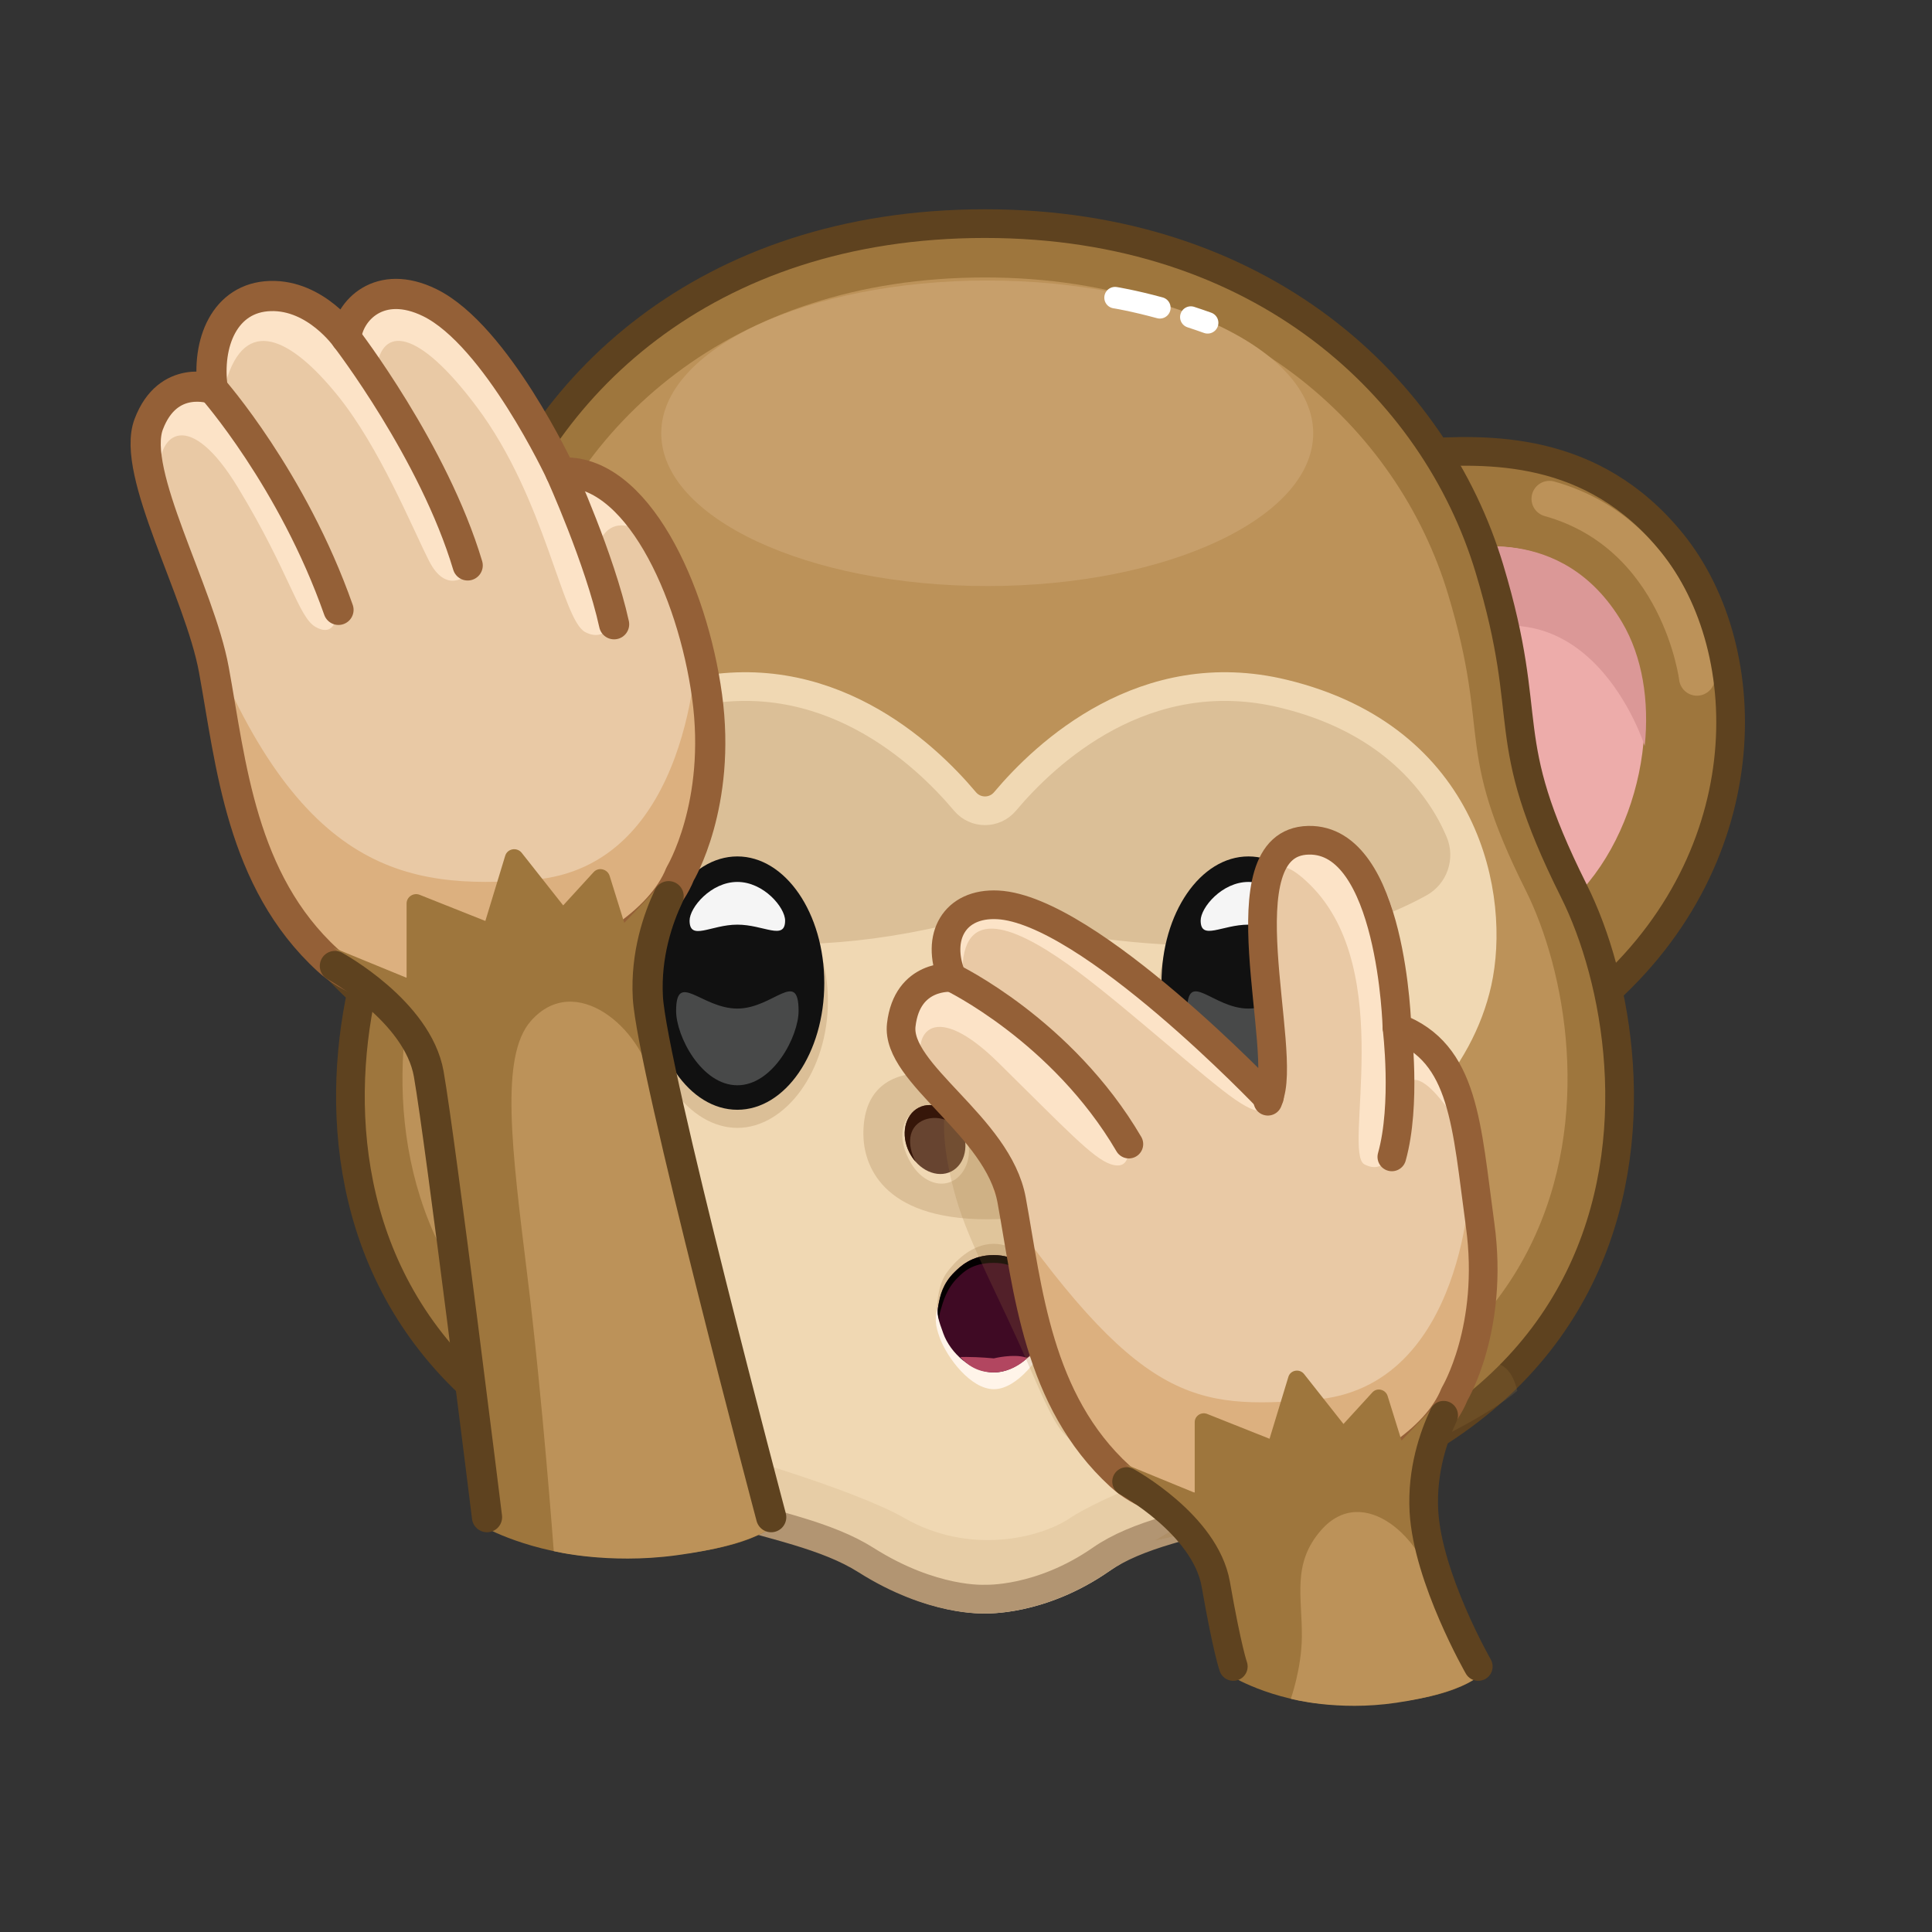 <?xml version="1.0" ?>
<svg xmlns:inkscape="http://www.inkscape.org/namespaces/inkscape" xmlns:sodipodi="http://sodipodi.sourceforge.net/DTD/sodipodi-0.dtd" xmlns="http://www.w3.org/2000/svg" width="512" height="512" viewBox="0 0 512 512" version="1.1" id="_password_peek_-_remove" sodipodi:docname="_password_peek - remove" inkscape:export-xdpi="96" inkscape:export-ydpi="96" style="fill: none; stroke: none">
   <rect x="0" y="0" width="512" height="512" fill="#333333" stroke="none"/>
   <defs/>
   <sodipodi:namedview inkscape:pagecheckerboard="true" borderlayer="true" bordercolor="#666666" pagecolor="#ffffff"/>
  <g inkscape:groupmode="layer" id="g_31" opacity="1" transform="translate(256, 256) scale(0.95, 0.95)" inkscape:label="NullLayer">
    <g inkscape:groupmode="layer" id="g_32" inkscape:label="ShapeLayer" style="">
      <g inkscape:groupmode="layer" id="g_33" inkscape:label="ShapeLayer" style="">
        <g id="g_34" style="fill-opacity:1.0;fill:rgb(158, 118, 61)">
          <path d="M 125.73,-143.021 C 145.495,-144.326 174.75,-145.446 196.922,-118.078 C 221.394,-87.87 221.865,-28.439 174.577,10.795 C 125.049,51.887 70.647,-139.383 125.73,-143.021 Z" style="fill-opacity:1.0;fill:rgb(158, 118, 61)"/>
        </g>
        <g id="g_35" style="fill-opacity:1.0;fill:rgb(237, 172, 170)">
          <path d="M 136.643,-115.866 C 136.643,-115.866 165.743,-124.371 182.613,-95.857 C 196.36,-72.622 187.914,-33.548 166.291,-15.922 C 140.575,5.04 118.915,-117.815 136.643,-115.866 Z" style="fill-opacity:1.0;fill:rgb(237, 172, 170)"/>
        </g>
        <g id="g_36" style="stroke:rgb(188, 146, 89);stroke-opacity:1.0;stroke-width:10.0;stroke-linecap:round;stroke-linejoin:round">
          <path d="M 203.905,-80.406 C 203.905,-80.406 199.071,-120.152 162.752,-130.334 " style="stroke:rgb(188, 146, 89);stroke-opacity:1.0;stroke-width:10.0;stroke-linecap:round;stroke-linejoin:round"/>
        </g>
        <g id="g_37" style="stroke:rgb(94, 66, 31);stroke-opacity:1.0;stroke-width:8.0;stroke-miterlimit:10.0;stroke-linecap:butt;stroke-linejoin:miter">
          <path d="M 125.73,-143.021 C 145.495,-144.326 174.75,-145.446 196.922,-118.078 C 221.394,-87.87 221.865,-28.439 174.577,10.795 C 125.049,51.887 70.647,-139.383 125.73,-143.021 Z" style="stroke:rgb(94, 66, 31);stroke-opacity:1.0;stroke-width:8.0;stroke-miterlimit:10.0;stroke-linecap:butt;stroke-linejoin:miter"/>
        </g>
        <g id="g_38" style="fill-opacity:1.0;fill:rgb(219, 152, 151)">
          <path d="M 130.917,-89.291 C 173.553,-111.448 189.319,-61.424 189.319,-61.424 C 189.329,-61.424 189.33,-61.434 189.34,-61.434 C 190.623,-73.862 188.733,-86.219 183.034,-95.859 C 166.17,-124.373 137.07,-115.865 137.07,-115.865 C 131.523,-116.471 129.836,-104.882 130.917,-89.291 Z" style="fill-opacity:1.0;fill:rgb(219, 152, 151)"/>
        </g>
      </g>
      <g inkscape:groupmode="layer" id="g_39" inkscape:label="ShapeLayer" style="">
        <g id="g_40" style="fill-opacity:1.0;fill:rgb(158, 118, 61);stroke:rgb(94, 66, 31);stroke-opacity:1.0;stroke-width:8.0;stroke-miterlimit:10.0;stroke-linecap:butt;stroke-linejoin:miter">
          <path d="M -115.798,-143.021 C -135.563,-144.326 -164.818,-145.446 -186.99,-118.078 C -211.462,-87.87 -211.933,-28.439 -164.645,10.795 C -115.117,51.887 -60.715,-139.383 -115.798,-143.021 Z" style="fill-opacity:1.0;fill:rgb(158, 118, 61);stroke:rgb(94, 66, 31);stroke-opacity:1.0;stroke-width:8.0;stroke-miterlimit:10.0;stroke-linecap:butt;stroke-linejoin:miter"/>
        </g>
        <g id="g_41" style="stroke:rgb(188, 146, 89);stroke-opacity:1.0;stroke-width:10.0;stroke-linecap:round;stroke-linejoin:round">
          <path d="M -194.126,-81.406 C -194.126,-81.406 -189.291,-121.152 -152.972,-131.334 " style="stroke:rgb(188, 146, 89);stroke-opacity:1.0;stroke-width:10.0;stroke-linecap:round;stroke-linejoin:round"/>
        </g>
        <g id="g_42" style="stroke:rgb(94, 66, 31);stroke-opacity:1.0;stroke-width:8.0;stroke-miterlimit:10.0;stroke-linecap:butt;stroke-linejoin:miter">
          <path d="M -115.798,-143.021 C -135.563,-144.326 -164.818,-145.446 -186.99,-118.078 C -211.462,-87.87 -211.933,-28.439 -164.645,10.795 C -115.117,51.887 -60.715,-139.383 -115.798,-143.021 Z" style="stroke:rgb(94, 66, 31);stroke-opacity:1.0;stroke-width:8.0;stroke-miterlimit:10.0;stroke-linecap:butt;stroke-linejoin:miter"/>
        </g>
        <g id="g_43" style="fill-opacity:1.0;fill:rgb(237, 172, 170)">
          <path d="M -126.711,-115.866 C -126.711,-115.866 -155.812,-124.371 -172.682,-95.857 C -186.429,-72.622 -177.983,-33.548 -156.36,-15.922 C -130.644,5.04 -108.983,-117.815 -126.711,-115.866 Z" style="fill-opacity:1.0;fill:rgb(237, 172, 170)"/>
        </g>
        <g id="g_44" style="fill-opacity:1.0;fill:rgb(219, 152, 151)">
          <path d="M -120.56,-89.291 C -163.196,-111.448 -178.963,-61.424 -178.963,-61.424 C -178.973,-61.424 -178.973,-61.434 -178.983,-61.434 C -180.266,-73.862 -178.377,-86.219 -172.678,-95.859 C -155.814,-124.373 -126.714,-115.865 -126.714,-115.865 C -121.167,-116.471 -119.479,-104.882 -120.56,-89.291 Z" style="fill-opacity:1.0;fill:rgb(219, 152, 151)"/>
        </g>
      </g>
      <g id="g_45" style="fill-opacity:1.0;fill:rgb(158, 118, 61)">
        <path d="M 169.587,-20.913 C 147.588,-64.908 159.229,-66.928 146.026,-110.813 C 130.821,-161.352 82.551,-207.093 5.303,-207.093 C -72.777,-207.093 -120.215,-161.352 -135.42,-110.813 C -148.623,-66.928 -136.982,-64.908 -158.981,-20.913 C -183.135,27.392 -193.335,159.087 5.303,159.087 C 203.941,159.087 193.741,27.392 169.587,-20.913 Z" style="fill-opacity:1.0;fill:rgb(158, 118, 61)"/>
      </g>
      <g id="g_46" style="fill-opacity:1.0;fill:rgb(188, 146, 89)">
        <path d="M 156.11,-21.166 C 135.916,-61.551 146.602,-63.407 134.482,-103.692 C 120.525,-150.085 76.214,-192.073 5.303,-192.073 C -66.372,-192.073 -109.918,-150.085 -123.876,-103.692 C -135.996,-63.407 -125.31,-61.551 -145.504,-21.166 C -167.677,23.176 -177.04,144.067 5.303,144.067 C 187.646,144.067 178.283,23.176 156.11,-21.166 Z" style="fill-opacity:1.0;fill:rgb(188, 146, 89)"/>
      </g>
      <g id="g_47" style="fill-opacity:1.0;fill:rgb(199, 159, 107)">
        <path d="M 96.859,-148.606 C 96.859,-125.07 56.144,-105.99 5.921,-105.99 C -44.302,-105.99 -85.016,-125.07 -85.016,-148.606 C -85.016,-172.142 -44.302,-191.222 5.921,-191.222 C 56.144,-191.222 96.859,-172.142 96.859,-148.606 Z" style="fill-opacity:1.0;fill:rgb(199, 159, 107)"/>
      </g>
      <g id="g_48" style="">
        <g id="g_49" style="stroke:rgb(255, 255, 255);stroke-opacity:1.0;stroke-width:6.0;stroke-linecap:round;stroke-linejoin:round">
          <path d="M 62.717,-181.024 C 64.228,-180.53 65.795,-179.996 67.407,-179.42 " style="stroke:rgb(255, 255, 255);stroke-opacity:1.0;stroke-width:6.0;stroke-linecap:round;stroke-linejoin:round"/>
        </g>
        <g id="g_50" style="stroke:rgb(255, 255, 255);stroke-opacity:1.0;stroke-width:6.0;stroke-linecap:round;stroke-linejoin:round">
          <path d="M 41.579,-186.44 C 41.579,-186.44 46.445,-185.681 54.078,-183.608 " style="stroke:rgb(255, 255, 255);stroke-opacity:1.0;stroke-width:6.0;stroke-linecap:round;stroke-linejoin:round"/>
        </g>
      </g>
      <g id="g_51" style="stroke:rgb(94, 66, 31);stroke-opacity:1.0;stroke-width:8.0;stroke-miterlimit:10.0;stroke-linecap:butt;stroke-linejoin:miter">
        <path d="M 169.587,-20.913 C 147.588,-64.908 159.229,-66.928 146.026,-110.813 C 130.821,-161.352 82.551,-207.093 5.303,-207.093 C -72.777,-207.093 -120.215,-161.352 -135.42,-110.813 C -148.623,-66.928 -136.982,-64.908 -158.981,-20.913 C -183.135,27.392 -193.335,159.087 5.303,159.087 C 203.941,159.087 193.741,27.392 169.587,-20.913 Z" style="stroke:rgb(94, 66, 31);stroke-opacity:1.0;stroke-width:8.0;stroke-miterlimit:10.0;stroke-linecap:butt;stroke-linejoin:miter"/>
      </g>
      <g id="g_52" style="fill-opacity:1.0;fill:rgb(240, 216, 179)">
        <path d="M 88.579,-75.949 C 49.778,-85.355 22.136,-59.29 10.891,-45.909 C 7.969,-42.432 2.637,-42.432 -0.285,-45.909 C -11.53,-59.29 -39.173,-85.355 -77.973,-75.949 C -129.418,-63.477 -137.213,-18.787 -132.017,4.597 C -127.163,26.438 -109.163,47.373 -80.556,57.662 C -77.104,58.904 -75.09,62.488 -75.875,66.071 C -79.345,81.916 -86.275,123.42 -70.075,146.877 C -67.263,150.949 -62.845,153.642 -57.943,154.316 C -50.561,155.331 -37.786,158.093 -27.048,165.544 C -10.073,177.323 5.303,176.601 5.303,176.601 C 5.303,176.601 20.679,177.323 37.654,165.544 C 48.391,158.093 61.166,155.331 68.548,154.316 C 73.45,153.642 77.868,150.949 80.68,146.877 C 96.88,123.42 89.951,81.916 86.481,66.071 C 85.696,62.488 87.71,58.904 91.162,57.662 C 119.769,47.373 137.77,26.438 142.623,4.597 C 147.82,-18.787 140.024,-63.477 88.579,-75.949 Z" style="fill-opacity:1.0;fill:rgb(240, 216, 179)"/>
      </g>
      <g id="g_53" style="fill-opacity:1.0;fill:rgb(219, 191, 151)">
        <path d="M 134.093,-35.971 C 136.639,-29.918 134.205,-22.882 128.458,-19.704 C 88.758,2.25 37.067,-7.056 14.574,-11.647 C 7.9,-13.009 1.01,-12.951 -5.621,-11.396 C -61.748,1.767 -99.513,-12.49 -116.496,-21.256 C -122.74,-24.479 -125.336,-32.126 -122.192,-38.41 C -116.706,-49.375 -105.011,-65.379 -76.315,-72.759 C -37.651,-82.703 -11.532,-59.293 -0.282,-45.913 C 2.638,-42.433 7.967,-42.433 10.887,-45.913 C 22.137,-59.293 48.991,-81.645 87.791,-72.245 C 114.577,-65.746 127.398,-51.892 134.093,-35.971 Z" style="fill-opacity:1.0;fill:rgb(219, 191, 151)"/>
      </g>
      <g id="g_54" style="stroke:rgb(240, 216, 179);stroke-opacity:1.0;stroke-width:8.0;stroke-miterlimit:10.0;stroke-linecap:butt;stroke-linejoin:miter">
        <path d="M 88.579,-75.949 C 49.778,-85.355 22.136,-59.29 10.891,-45.909 C 7.969,-42.432 2.637,-42.432 -0.285,-45.909 C -11.53,-59.29 -39.173,-85.355 -77.973,-75.949 C -129.418,-63.477 -137.213,-18.787 -132.017,4.597 C -127.163,26.438 -109.163,47.373 -80.556,57.662 C -77.104,58.904 -75.09,62.488 -75.875,66.071 C -79.345,81.916 -86.275,123.42 -70.075,146.877 C -67.263,150.949 -62.845,153.642 -57.943,154.316 C -50.561,155.331 -37.786,158.093 -27.048,165.544 C -10.073,177.323 5.303,176.601 5.303,176.601 C 5.303,176.601 20.679,177.323 37.654,165.544 C 48.391,158.093 61.166,154.331 68.548,153.316 C 73.45,152.642 77.868,150.949 80.68,146.877 C 96.88,123.42 89.951,81.916 86.481,66.071 C 85.696,62.488 87.71,58.904 91.162,57.662 C 119.769,47.373 137.77,26.438 142.623,4.597 C 147.82,-18.787 140.024,-63.477 88.579,-75.949 Z" style="stroke:rgb(240, 216, 179);stroke-opacity:1.0;stroke-width:8.0;stroke-miterlimit:10.0;stroke-linecap:butt;stroke-linejoin:miter"/>
      </g>
      <g id="g_55" opacity="0.11" style="fill-opacity:1.0;fill:rgb(158, 118, 61)">
        <path d="M 91.856,131.627 C 90.185,138.227 86.609,145.514 83.799,149.584 C 80.989,153.654 73.449,153.647 68.549,154.317 C 61.169,155.327 48.389,158.097 37.649,165.547 C 20.679,177.327 5.299,176.597 5.299,176.597 C 5.299,176.597 -10.071,177.327 -27.051,165.547 C -37.781,158.097 -50.561,155.327 -57.941,154.317 C -62.841,153.647 -69.05,153.696 -72.457,150.111 C -76.298,146.07 -79.631,136.77 -81.201,131.67 C -68.891,135.08 -31.521,145.767 -17.101,154.037 C 0.829,164.327 20.549,159.697 28.949,154.037 C 36.839,148.717 67.006,135.637 91.856,131.627 Z" style="fill-opacity:1.0;fill:rgb(158, 118, 61)"/>
      </g>
      <g id="g_56" style="stroke:rgb(178, 149, 114);stroke-opacity:1.0;stroke-width:8.0;stroke-linecap:round;stroke-linejoin:round">
        <path d="M -70.986,150.908 C -53.775,156.034 -38.839,158.784 -27.847,165.744 C -9.237,177.526 5.303,176.601 5.303,176.601 C 5.303,176.601 20.678,177.323 37.654,165.544 C 47.836,158.479 62.656,155.688 81.313,150.908 " style="stroke:rgb(178, 149, 114);stroke-opacity:1.0;stroke-width:8.0;stroke-linecap:round;stroke-linejoin:round"/>
      </g>
      <g inkscape:groupmode="layer" id="g_57" opacity="1" inkscape:label="NullLayer">
        <g inkscape:groupmode="layer" id="g_58" inkscape:label="ShapeLayer" style="">
          <g id="g_59" style="">
            <g id="g_60" style="fill-opacity:1.0;fill:rgb(219, 191, 151)">
              <path d="M 22.949,90.878 C 22.409,89.249 21.493,87.325 18.446,83.779 C 17.22,82.353 13.97,77.503 7.715,77.503 C 1.46,77.503 -3.292,82.702 -5.317,85.475 C -7.71,88.752 -7.898,93.339 -8.088,94.686 C -8.332,96.417 -8.594,96.547 -7.219,100.342 C -5.27,105.721 1.521,111.172 7.8,111.172 C 14.079,111.172 21.272,105.227 23.221,99.848 C 24.596,96.053 23.591,92.816 22.949,90.878 Z" style="fill-opacity:1.0;fill:rgb(219, 191, 151)"/>
            </g>
          </g>
          <g id="g_61" style="fill-opacity:1.0;fill:rgb(255, 244, 233)">
            <path d="M 23.362,92.486 C 22.624,90.604 21.546,91.155 17.962,87.849 C 16.512,86.512 14.211,82.844 7.718,82.844 C 1.225,82.844 -1.262,86.11 -2.692,87.507 C -6.227,90.961 -7.021,92.466 -7.643,94.319 C -8.831,97.857 -8.682,100.084 -7.255,103.879 C -5.232,109.258 1.275,118.052 7.792,118.052 C 14.309,118.052 21.069,108.958 23.092,103.579 C 24.519,99.784 24.789,96.126 23.362,92.486 Z" style="fill-opacity:1.0;fill:rgb(255, 244, 233)"/>
          </g>
          <g id="g_62" style="fill-opacity:1.0;fill:rgb(63, 10, 36)">
            <path d="M 23.362,92.486 C 22.823,90.032 21.444,88.543 17.981,85.382 C 16.58,84.103 13.973,80.642 7.718,80.642 C 1.463,80.642 -1.782,84.022 -3.164,85.358 C -6.58,88.662 -7.132,92.367 -7.643,94.319 C -8.335,96.965 -7.69,98.749 -6.315,102.544 C -4.366,107.923 1.521,113.374 7.8,113.374 C 14.079,113.374 20.369,107.429 22.318,102.05 C 23.693,98.255 24.093,95.812 23.362,92.486 Z" style="fill-opacity:1.0;fill:rgb(63, 10, 36)"/>
          </g>
          <g id="g_63" style="fill-opacity:1.0;fill:rgb(178, 70, 96)">
            <path d="M 17.833,108.59 C 15.124,111.641 11.193,113.377 7.798,113.377 C 4.308,113.377 1.146,112.237 -1.599,109.066 C -1.729,109.066 -0.613,109.061 0.157,109.061 C 3.678,109.061 7.764,109.456 7.764,109.456 C 7.764,109.456 13.27,108.086 16.695,109.214 C 17.431,109.457 18.205,108.59 17.833,108.59 Z" style="fill-opacity:1.0;fill:rgb(178, 70, 96)"/>
          </g>
          <g id="g_64" style="fill-opacity:1.0;fill:rgb(4, 0, 1)">
            <path d="M 23.396,98.676 C 23.604,97.272 23.123,96.477 22.79,94.926 C 22.271,92.509 20.737,90.363 17.364,87.313 C 16.002,86.082 13.789,82.815 7.718,82.815 C 1.643,82.815 -0.823,85.518 -2.169,86.808 C -5.494,89.995 -6.423,93.815 -7.041,95.879 C -7.307,96.767 -7.6,97.76 -7.395,99.164 C -8.048,96.725 -7.982,96.32 -7.644,94.323 C -7.286,92.207 -6.581,88.663 -3.163,85.358 C -1.781,84.021 1.464,80.641 7.718,80.641 C 13.972,80.641 16.58,84.104 17.981,85.383 C 21.446,88.544 22.821,90.039 23.361,92.486 C 23.872,94.803 24.049,96.237 23.396,98.676 Z" style="fill-opacity:1.0;fill:rgb(4, 0, 1)"/>
          </g>
        </g>
        <g inkscape:groupmode="layer" id="g_65" inkscape:label="ShapeLayer" style="">
          <g id="g_66" style="fill-opacity:1.0;fill:rgb(219, 191, 151)">
            <path d="M 23.934,29.849 C 20.306,29.755 14.897,31.463 11.849,32.814 C 8.696,34.212 3.032,34.212 -0.121,32.814 C -3.169,31.463 -8.578,29.755 -12.206,29.849 C -23.493,30.141 -28.73,36.575 -28.625,47.042 C -28.546,54.944 -23.965,70.656 5.864,70.656 C 35.396,70.656 39.908,55.202 40.353,47.042 C 40.922,36.59 35.221,30.141 23.934,29.849 Z" style="fill-opacity:1.0;fill:rgb(219, 191, 151)"/>
          </g>
          <g id="g_67" style="">
            <g id="g_68" style="fill-opacity:1.0;fill:rgb(240, 216, 180)">
              <path d="M -0.269,46.986 C 2.24,51.9 0.223,57.953 -3.725,59.968 C -7.673,61.983 -12.515,59.79 -15.327,55.043 C -19.552,47.909 -17.766,42.214 -13.818,40.199 C -9.87,38.184 -4.199,39.287 -0.269,46.986 Z" style="fill-opacity:1.0;fill:rgb(240, 216, 180)"/>
            </g>
            <g id="g_69" style="fill-opacity:1.0;fill:rgb(103, 68, 48)">
              <path d="M -1.484,44.758 C 1.025,49.672 -0.141,55.29 -4.089,57.305 C -8.037,59.32 -13.27,56.97 -15.779,52.056 C -18.288,47.142 -17.122,41.524 -13.174,39.509 C -9.226,37.494 -3.993,39.844 -1.484,44.758 Z" style="fill-opacity:1.0;fill:rgb(103, 68, 48)"/>
            </g>
            <g id="g_70" style="fill-opacity:1.0;fill:rgb(54, 22, 9)">
              <path d="M -1.485,44.758 C -1.016,45.677 -0.67,46.628 -0.457,47.57 C -2.976,42.72 -8.538,41.297 -12.282,43.208 C -16.026,45.119 -16.556,49.674 -14.08,54.567 C -14.723,53.833 -15.302,52.992 -15.78,52.056 C -18.291,47.138 -17.125,41.523 -13.177,39.507 C -9.229,37.491 -3.996,39.84 -1.485,44.758 Z" style="fill-opacity:1.0;fill:rgb(54, 22, 9)"/>
            </g>
          </g>
          <g id="g_71" style="">
            <g id="g_72" style="fill-opacity:1.0;fill:rgb(240, 216, 180)">
              <path d="M 12.111,46.986 C 9.602,51.9 11.619,57.953 15.567,59.968 C 19.515,61.983 24.357,59.79 27.169,55.043 C 31.394,47.909 29.609,42.214 25.661,40.199 C 21.713,38.184 16.041,39.287 12.111,46.986 Z" style="fill-opacity:1.0;fill:rgb(240, 216, 180)"/>
            </g>
            <g id="g_73" style="fill-opacity:1.0;fill:rgb(103, 68, 48)">
              <path d="M 13.326,44.758 C 10.817,49.672 11.983,55.29 15.931,57.305 C 19.879,59.32 25.112,56.97 27.621,52.056 C 30.13,47.142 28.964,41.524 25.016,39.509 C 21.068,37.494 15.835,39.844 13.326,44.758 Z" style="fill-opacity:1.0;fill:rgb(103, 68, 48)"/>
            </g>
            <g id="g_74" style="fill-opacity:1.0;fill:rgb(54, 22, 9)">
              <path d="M 13.327,44.758 C 12.858,45.677 12.513,46.628 12.3,47.57 C 14.819,42.72 20.381,41.297 24.125,43.208 C 27.869,45.119 28.398,49.674 25.922,54.567 C 26.565,53.833 27.145,52.992 27.623,52.056 C 30.134,47.138 28.967,41.523 25.019,39.507 C 21.071,37.491 15.838,39.84 13.327,44.758 Z" style="fill-opacity:1.0;fill:rgb(54, 22, 9)"/>
            </g>
          </g>
        </g>
        <g inkscape:groupmode="layer" id="g_75" transform="translate(15, 0.0) scale(-1.0, 1.0)" inkscape:label="ShapeLayer" style="">
          <g id="g_76" style="fill-opacity:1.0;fill:rgb(219, 191, 151)">
            <path d="M -38.523,9.822 C -38.523,29.338 -50.39,45.158 -63.783,45.158 C -77.176,45.158 -89.044,29.338 -89.044,9.822 C -89.044,-9.694 -77.176,-25.514 -63.783,-25.514 C -50.39,-25.514 -38.523,-9.694 -38.523,9.822 Z" style="fill-opacity:1.0;fill:rgb(219, 191, 151)"/>
          </g>
          <g id="g_77" style="">
            <g id="g_78" style="fill-opacity:1.0;fill:rgb(17, 17, 17)">
              <path d="M -39.533,4.77 C -39.533,24.286 -50.39,40.106 -63.783,40.106 C -77.176,40.106 -88.033,24.286 -88.033,4.77 C -88.033,-14.746 -77.176,-30.566 -63.783,-30.566 C -50.39,-30.566 -39.533,-14.746 -39.533,4.77 Z" style="fill-opacity:1.0;fill:rgb(17, 17, 17)"/>
            </g>
            <g id="g_79" style="fill-opacity:1.0;fill:rgb(245, 245, 245)">
              <path d="M -50.461,-12.676 C -50.461,-6.975 -56.425,-11.535 -63.783,-11.535 C -71.141,-11.535 -77.106,-6.848 -77.106,-12.676 C -77.106,-16.306 -71.141,-23.45 -63.783,-23.45 C -56.425,-23.45 -50.461,-16.305 -50.461,-12.676 Z" style="fill-opacity:1.0;fill:rgb(245, 245, 245)"/>
            </g>
            <g id="g_80" style="fill-opacity:1.0;fill:rgb(72, 73, 73)">
              <path d="M -46.701,12.524 C -46.701,19.603 -53.797,33.272 -63.783,33.272 C -73.769,33.272 -80.865,19.603 -80.865,12.524 C -80.865,1.167 -73.769,11.875 -63.783,11.875 C -53.797,11.875 -46.701,0.653 -46.701,12.524 Z" style="fill-opacity:1.0;fill:rgb(72, 73, 73)"/>
            </g>
          </g>
        </g>
        <g inkscape:groupmode="layer" id="g_81" inkscape:label="ShapeLayer" style="">
          <g id="g_82" style="fill-opacity:1.0;fill:rgb(219, 191, 151)">
            <path d="M -38.523,9.822 C -38.523,29.338 -50.39,45.158 -63.783,45.158 C -77.176,45.158 -89.044,29.338 -89.044,9.822 C -89.044,-9.694 -77.176,-25.514 -63.783,-25.514 C -50.39,-25.514 -38.523,-9.694 -38.523,9.822 Z" style="fill-opacity:1.0;fill:rgb(219, 191, 151)"/>
          </g>
          <g id="g_83" style="">
            <g id="g_84" style="fill-opacity:1.0;fill:rgb(17, 17, 17)">
              <path d="M -39.533,4.77 C -39.533,24.286 -50.39,40.106 -63.783,40.106 C -77.176,40.106 -88.033,24.286 -88.033,4.77 C -88.033,-14.746 -77.176,-30.566 -63.783,-30.566 C -50.39,-30.566 -39.533,-14.746 -39.533,4.77 Z" style="fill-opacity:1.0;fill:rgb(17, 17, 17)"/>
            </g>
            <g id="g_85" style="fill-opacity:1.0;fill:rgb(245, 245, 245)">
              <path d="M -50.461,-12.676 C -50.461,-6.975 -56.425,-11.535 -63.783,-11.535 C -71.141,-11.535 -77.106,-6.848 -77.106,-12.676 C -77.106,-16.306 -71.141,-23.45 -63.783,-23.45 C -56.425,-23.45 -50.461,-16.305 -50.461,-12.676 Z" style="fill-opacity:1.0;fill:rgb(245, 245, 245)"/>
            </g>
            <g id="g_86" style="fill-opacity:1.0;fill:rgb(72, 73, 73)">
              <path d="M -46.701,12.524 C -46.701,19.603 -53.797,33.272 -63.783,33.272 C -73.769,33.272 -80.865,19.603 -80.865,12.524 C -80.865,1.167 -73.769,11.875 -63.783,11.875 C -53.797,11.875 -46.701,0.653 -46.701,12.524 Z" style="fill-opacity:1.0;fill:rgb(72, 73, 73)"/>
            </g>
          </g>
        </g>
      </g>
    </g>
  </g>

   <g inkscape:groupmode="layer" id="g_3" opacity="0.2" transform="translate(254.635, 247.961)" inkscape:label="ShapeLayer" style="">
      <g id="g_4" style="fill-opacity:1.0;fill:rgb(158, 118, 61)">
         <path d="M -1.225,69.692 C 2.139,81.443 10.466,96.422 17.656,113.086 C 30.365,142.54 25.821,128.455 49.904,144.181 C 57.241,148.848 66.054,134.996 68.931,145.79 C 71.016,153.612 81.807,141.699 51.49,160.266 C 84.436,153.527 132.952,132.912 147.472,120.625 C 142.369,99.295 118.193,131.591 117.368,125.178 C 115.912,113.866 118.624,103.995 120.966,98.001 C 122.199,95.997 123.167,93.962 123.817,91.889 C 123.817,91.889 140.554,141.777 134.546,113.38 C 128.684,85.671 115.471,-20.236 95.537,-17.397 C 95.537,-17.397 76.864,-27.461 79.733,56.172 C 80.24,70.958 68.468,55.296 68.297,62.602 C 68.297,62.602 33.357,18.035 21.29,19.282 C 9.223,20.529 12.688,21.156 15.285,33.125 C 15.285,33.125 -14.026,24.973 -1.225,69.692 Z" style="fill-opacity:1.0;fill:rgb(158, 118, 61)"/>
      </g>
   </g>
   <g inkscape:groupmode="layer" id="g_5" transform="translate(228.499, 339.427) scale(0.95, 0.95)" inkscape:label="ShapeLayer" style="">
      <g id="g_6" style="fill-opacity:1.0;fill:rgb(233, 201, 165)">
         <path d="M 165.237,31.599 C 165.237,31.599 176.32,13.234 172.377,-15.516 C 168.528,-43.577 168.021,-63.551 149.171,-70.646 C 149.171,-70.646 157.005,-122.198 124.471,-122.896 C 100.0,-123.421 120.789,-62.368 113.289,-50.822 C 113.289,-50.822 61.986,-102.89 37.833,-104.875 C 25.743,-105.869 20.386,-95.925 25.044,-84.597 C 25.044,-84.597 12.526,-85.743 10.887,-71.36 C 9.335,-57.743 37.888,-43.224 41.676,-22.528 C 46.236,2.384 48.833,33.38 71.867,54.464 C 94.901,75.548 155.017,57.235 165.237,31.599 Z" style="fill-opacity:1.0;fill:rgb(233, 201, 165)"/>
      </g>
      <g id="g_7" style="fill-opacity:1.0;fill:rgb(252, 227, 199)">
         <path d="M 16.973,-54.518 C 17.358,-56.297 17.367,-58.074 16.879,-59.652 C 13.803,-69.591 20.293,-78.268 37.966,-60.871 C 56.784,-42.347 64.3,-34.201 69.305,-32.534 C 75.893,-30.34 73.995,-38.863 73.995,-38.863 C 68.9,-49.742 51.119,-62.097 41.387,-71.59 C 31.657,-81.08 27.954,-87.105 27.954,-87.105 C 28.524,-105.819 44.737,-97.793 60.423,-86.062 C 74.59,-75.467 95.743,-56.269 103.976,-50.609 C 113.092,-44.342 112.079,-49.07 113.869,-50.602 C 115.661,-52.135 116.047,-53.876 116.047,-53.876 C 113.412,-49.787 112.759,-49.264 112.759,-49.264 C 123.158,-66.579 101.018,-134.211 125.003,-110.404 C 149.269,-86.319 133.863,-35.701 140.114,-32.473 C 145.608,-29.636 147.793,-35.753 147.793,-35.753 C 147.793,-35.753 150.285,-51.214 150.285,-51.214 C 153.925,-67.094 168.98,-38.908 169.48,-38.408 C 162.73,-50.248 159.074,-66.897 149.466,-70.509 C 149.466,-70.509 157.516,-122.384 124.993,-123.075 C 100.523,-123.595 121.053,-63.684 113.522,-50.602 C 113.522,-50.602 62.403,-103.305 38.14,-104.979 C 26.043,-105.814 20.704,-96.006 25.361,-84.673 C 25.361,-84.673 12.844,-85.824 11.199,-71.438 C 10.683,-66.923 13.139,-61.056 16.973,-54.518 Z" style="fill-opacity:1.0;fill:rgb(252, 227, 199)"/>
      </g>
      <g id="g_8" style="fill-opacity:1.0;fill:rgb(220, 176, 127)">
         <path d="M 35.225,-26.939 C 38.559,-21.926 40.788,-27.389 41.677,-22.529 C 46.234,2.388 48.831,33.377 71.869,54.465 C 94.897,75.543 155.017,57.234 165.232,31.599 C 165.232,31.599 176.317,13.23 172.376,-15.517 C 171.759,-20.023 170.86,-24.641 169.688,-29.218 C 169.688,-29.218 168.658,29.911 125.987,33.186 C 92.486,35.757 77.285,34.627 35.225,-26.939 Z" style="fill-opacity:1.0;fill:rgb(220, 176, 127)"/>
      </g>
      <g id="g_9" style="stroke:rgb(148, 96, 55);stroke-opacity:1.0;stroke-width:8.0;stroke-linecap:round;stroke-linejoin:round">
         <path d="M 165.237,31.599 C 165.237,31.599 176.32,13.234 172.377,-15.516 C 168.528,-43.577 168.021,-63.551 149.171,-70.646 C 149.171,-70.646 147.829,-123.421 124.471,-122.896 C 100.001,-122.346 119.21,-63.684 113.289,-50.822 C 113.289,-50.822 63.153,-103.552 37.833,-104.875 C 25.719,-105.508 20.386,-95.925 25.044,-84.597 C 25.044,-84.597 12.526,-85.743 10.887,-71.36 C 9.335,-57.743 37.888,-43.224 41.676,-22.528 C 46.236,2.384 48.833,33.38 71.867,54.464 C 94.901,75.548 155.017,57.235 165.237,31.599 Z" style="stroke:rgb(148, 96, 55);stroke-opacity:1.0;stroke-width:8.0;stroke-linecap:round;stroke-linejoin:round"/>
      </g>
      <g id="g_10" style="stroke:rgb(148, 96, 55);stroke-opacity:1.0;stroke-width:8.0;stroke-linecap:round;stroke-linejoin:round">
         <path d="M 113.289,-50.822 C 113.289,-50.822 114.103,-52.359 113.153,-50.098 " style="stroke:rgb(148, 96, 55);stroke-opacity:1.0;stroke-width:8.0;stroke-linecap:round;stroke-linejoin:round"/>
      </g>
      <g id="g_11" style="stroke:rgb(148, 96, 55);stroke-opacity:1.0;stroke-width:8.0;stroke-linecap:round;stroke-linejoin:round">
         <path d="M 149.171,-70.646 C 149.171,-70.646 151.842,-49.21 147.742,-34.569 " style="stroke:rgb(148, 96, 55);stroke-opacity:1.0;stroke-width:8.0;stroke-linecap:round;stroke-linejoin:round"/>
      </g>
      <g id="g_12" style="stroke:rgb(148, 96, 55);stroke-opacity:1.0;stroke-width:8.0;stroke-linecap:round;stroke-linejoin:round">
         <path d="M 25.044,-84.597 C 25.044,-84.597 55.82,-69.828 74.379,-38.14 " style="stroke:rgb(148, 96, 55);stroke-opacity:1.0;stroke-width:8.0;stroke-linecap:round;stroke-linejoin:round"/>
      </g>
      <g id="g_13" style="">
         <g id="g_14" style="fill-opacity:1.0;fill:rgb(158, 118, 61)">
            <path d="M 172.759,109.589 C 172.759,109.589 157.751,83.001 156.688,64.313 C 155.625,45.625 159.813,34.75 159.813,34.75 C 159.813,34.75 150.438,44.563 150.438,44.563 C 150.438,44.563 146.563,32.125 146.563,32.125 C 146.0,30.312 143.626,29.687 142.313,31.125 C 142.313,31.125 134.25,39.938 134.25,39.938 C 134.25,39.938 123.25,26 123.25,26 C 122.0,24.437 119.438,24.875 118.875,26.813 C 118.875,26.813 113.625,44.063 113.625,44.063 C 113.625,44.063 96.188,37.125 96.188,37.125 C 94.563,36.5 92.75,37.688 92.75,39.438 C 92.75,39.438 92.75,59.125 92.75,59.125 C 92.75,59.125 73.25,51.125 73.25,51.125 C 73.25,51.125 95.125,66.437 98.625,84.625 C 102.125,102.813 103.513,110.589 103.513,110.589 C 103.513,110.589 116.443,118.312 134.308,118.276 C 165.443,118.213 172.759,109.589 172.759,109.589 Z" style="fill-opacity:1.0;fill:rgb(158, 118, 61)"/>
         </g>
         <g id="g_15" style="fill-opacity:1.0;fill:rgb(188, 146, 89)">
            <path d="M 119.563,116.589 C 119.563,116.589 132.436,120.146 148.94,117.714 C 168.449,114.839 172.759,109.589 172.759,109.589 C 172.759,109.589 170.132,105.395 159.875,83.125 C 159.875,83.125 159.454,86.599 159.454,86.599 C 156.704,71.974 139.806,56.197 128.056,69.51 C 119.806,78.885 122.759,88.158 122.641,99.378 C 122.548,108.172 119.563,116.589 119.563,116.589 Z" style="fill-opacity:1.0;fill:rgb(188, 146, 89)"/>
         </g>
         <g id="g_16" style="stroke:rgb(94, 66, 31);stroke-opacity:1.0;stroke-width:8.0;stroke-linecap:round;stroke-linejoin:round">
            <path d="M 171.852,107.589 C 171.852,107.589 157.751,83.001 156.688,64.313 C 156.063,52.938 159.438,43.313 162.188,37.5 " style="stroke:rgb(94, 66, 31);stroke-opacity:1.0;stroke-width:8.0;stroke-linecap:round;stroke-linejoin:round"/>
         </g>
         <g id="g_17" style="stroke:rgb(94, 66, 31);stroke-opacity:1.0;stroke-width:8.0;stroke-linecap:round;stroke-linejoin:round">
            <path d="M 73.75,56 C 73.75,56 95.687,67.937 98.625,84.625 C 101.813,102.875 103.513,107.589 103.513,107.589 " style="stroke:rgb(94, 66, 31);stroke-opacity:1.0;stroke-width:8.0;stroke-linecap:round;stroke-linejoin:round"/>
         </g>
      </g>
   </g>
  
  <!-- test -->
   <g inkscape:groupmode="layer" id="g_18" transform="translate(15, 200) scale(1 1)" inkscape:label="ShapeLayer">
      <g id="g_19" style="fill-opacity:1.0;fill:rgb(233, 201, 165)">
         <path d="M 165.237,31.599 C 165.237,31.599 176.32,13.234 172.377,-15.516 C 168.528,-43.577 153.631,-76.141 133.538,-74.755 C 133.538,-74.755 116.563,-111.131 98.895,-119.792 C 85.606,-126.306 77.416,-117.713 76.723,-110.438 C 76.723,-110.438 68.755,-121.924 56.63,-121.551 C 44.505,-121.178 39.655,-109.052 41.387,-96.927 C 41.387,-96.927 29.535,-101.113 24.412,-87.574 C 19.562,-74.756 37.888,-43.224 41.676,-22.528 C 46.236,2.384 48.833,33.38 71.867,54.464 C 94.901,75.548 155.017,57.235 165.237,31.599 Z" style="fill-opacity:1.0;fill:rgb(233, 201, 165)"/>
      </g>
      <g id="g_20" style="fill-opacity:1.0;fill:rgb(252, 227, 199)">
         <path d="M 26.173,-69.753 C 26.983,-71.383 27.423,-73.103 27.343,-74.753 C 26.803,-85.143 35.226,-91.959 48.083,-70.753 C 61.773,-48.173 64.057,-36.433 68.653,-33.843 C 74.702,-30.434 74.463,-39.163 74.463,-39.163 C 71.533,-50.813 61.124,-68.703 54.034,-80.303 C 46.934,-91.893 44.824,-98.643 44.824,-98.643 C 49.974,-116.643 62.14,-110.438 74.463,-95.213 C 85.593,-81.462 94.193,-60.243 98.713,-51.333 C 103.233,-42.413 108.944,-47.383 109.264,-48.413 C 109.594,-49.443 108.614,-52.253 108.614,-52.253 C 104.354,-67.393 84.773,-102.243 84.773,-102.243 C 86.143,-113.563 95.593,-113.229 111.373,-92.133 C 129.683,-67.654 133.863,-35.701 140.114,-32.473 C 145.608,-29.636 147.793,-35.753 147.793,-35.753 C 147.793,-35.753 142.653,-52.793 142.653,-52.793 C 146.293,-68.673 159.244,-56.013 159.744,-55.513 C 152.994,-67.353 144.104,-75.463 133.864,-74.753 C 133.864,-74.753 116.884,-111.133 99.224,-119.793 C 85.934,-126.303 77.743,-117.713 77.043,-110.433 C 77.043,-110.433 69.084,-121.923 56.954,-121.553 C 44.834,-121.173 39.983,-109.053 41.713,-96.923 C 41.713,-96.923 29.863,-101.113 24.733,-87.573 C 23.123,-83.323 24.063,-77.033 26.173,-69.753 Z" style="fill-opacity:1.0;fill:rgb(252, 227, 199)"/>
      </g>
      <g id="g_21" style="fill-opacity:1.0;fill:rgb(220, 176, 127)">
         <path d="M 37.09,-38.535 C 39.091,-32.856 40.788,-27.389 41.677,-22.529 C 46.234,2.388 48.831,33.377 71.869,54.465 C 94.897,75.543 155.017,57.234 165.232,31.599 C 165.232,31.599 176.317,13.23 172.376,-15.517 C 171.759,-20.023 170.86,-24.641 169.688,-29.218 C 169.688,-29.218 168.658,29.911 125.987,33.186 C 92.486,35.757 62.735,31.478 37.09,-38.535 Z" style="fill-opacity:1.0;fill:rgb(220, 176, 127)"/>
      </g>
      <g id="g_22" style="stroke:rgb(148, 96, 55);stroke-opacity:1.0;stroke-width:8.0;stroke-linecap:round;stroke-linejoin:round">
         <path d="M 165.237,31.599 C 165.237,31.599 176.32,13.234 172.377,-15.516 C 168.528,-43.577 153.631,-76.141 133.538,-74.755 C 133.538,-74.755 116.563,-111.131 98.895,-119.792 C 85.606,-126.306 77.416,-117.713 76.723,-110.438 C 76.723,-110.438 68.755,-121.924 56.63,-121.551 C 44.505,-121.178 39.655,-109.052 41.387,-96.927 C 41.387,-96.927 29.535,-101.113 24.412,-87.574 C 19.562,-74.756 37.888,-43.224 41.676,-22.528 C 46.236,2.384 48.833,33.38 71.867,54.464 C 94.901,75.548 155.017,57.235 165.237,31.599 Z" style="stroke:rgb(148, 96, 55);stroke-opacity:1.0;stroke-width:8.0;stroke-linecap:round;stroke-linejoin:round"/>
      </g>
      <g id="g_23" style="stroke:rgb(148, 96, 55);stroke-opacity:1.0;stroke-width:8.0;stroke-linecap:round;stroke-linejoin:round">
         <path d="M 76.723,-110.438 C 76.723,-110.438 99.934,-80.299 108.941,-50.159 " style="stroke:rgb(148, 96, 55);stroke-opacity:1.0;stroke-width:8.0;stroke-linecap:round;stroke-linejoin:round"/>
      </g>
      <g id="g_24" style="stroke:rgb(148, 96, 55);stroke-opacity:1.0;stroke-width:8.0;stroke-linecap:round;stroke-linejoin:round">
         <path d="M 133.538,-74.755 C 133.538,-74.755 143.931,-51.891 147.742,-34.569 " style="stroke:rgb(148, 96, 55);stroke-opacity:1.0;stroke-width:8.0;stroke-linecap:round;stroke-linejoin:round"/>
      </g>
      <g id="g_25" style="stroke:rgb(148, 96, 55);stroke-opacity:1.0;stroke-width:8.0;stroke-linecap:round;stroke-linejoin:round">
         <path d="M 41.387,-96.927 C 41.387,-96.927 62.519,-73.023 74.702,-38.38 " style="stroke:rgb(148, 96, 55);stroke-opacity:1.0;stroke-width:8.0;stroke-linecap:round;stroke-linejoin:round"/>
      </g>
      <g id="g_26" style="">
         <g id="g_27" style="fill-opacity:1.0;fill:rgb(158, 118, 61)">
            <path d="M 190.375,204.063 C 190.375,204.063 157.751,83.001 156.688,64.313 C 155.625,45.625 159.813,34.75 159.813,34.75 C 159.813,34.75 150.438,44.563 150.438,44.563 C 150.438,44.563 146.563,32.125 146.563,32.125 C 146.0,30.312 143.626,29.687 142.313,31.125 C 142.313,31.125 134.25,39.938 134.25,39.938 C 134.25,39.938 123.25,26 123.25,26 C 122.0,24.437 119.438,24.875 118.875,26.813 C 118.875,26.813 113.625,44.063 113.625,44.063 C 113.625,44.063 96.188,37.125 96.188,37.125 C 94.563,36.5 92.75,37.688 92.75,39.438 C 92.75,39.438 92.75,59.125 92.75,59.125 C 92.75,59.125 73.25,51.125 73.25,51.125 C 73.25,51.125 95.125,66.437 98.625,84.625 C 102.125,102.813 114.063,205.063 114.063,205.063 C 114.063,205.063 128.312,212.813 148,212.75 C 182.313,212.687 190.375,204.063 190.375,204.063 Z" style="fill-opacity:1.0;fill:rgb(158, 118, 61)"/>
         </g>
         <g id="g_28" style="fill-opacity:1.0;fill:rgb(188, 146, 89)">
            <path d="M 131.75,211.063 C 131.75,211.063 145.937,214.626 164.125,212.188 C 185.625,209.313 190.375,204.063 190.375,204.063 C 190.375,204.063 168.188,122.313 159.875,83.125 C 159.875,83.125 157.875,87.125 157.875,87.125 C 155.125,72.5 137.438,57.25 125.688,70.563 C 117.438,79.938 120.625,104.375 124.75,138.063 C 128.75,170.376 131.75,211.063 131.75,211.063 Z" style="fill-opacity:1.0;fill:rgb(188, 146, 89)"/>
         </g>
         <g id="g_29" style="stroke:rgb(94, 66, 31);stroke-opacity:1.0;stroke-width:8.0;stroke-linecap:round;stroke-linejoin:round">
            <path d="M 189.375,202.063 C 189.375,202.063 157.751,83.001 156.688,64.313 C 156.063,52.938 159.438,43.313 162.188,37.5 " style="stroke:rgb(94, 66, 31);stroke-opacity:1.0;stroke-width:8.0;stroke-linecap:round;stroke-linejoin:round"/>
         </g>
         <g id="g_30" style="stroke:rgb(94, 66, 31);stroke-opacity:1.0;stroke-width:8.0;stroke-linecap:round;stroke-linejoin:round">
            <path d="M 73.75,56 C 73.75,56 95.687,67.937 98.625,84.625 C 101.813,102.875 114.063,202.063 114.063,202.063 " style="stroke:rgb(94, 66, 31);stroke-opacity:1.0;stroke-width:8.0;stroke-linecap:round;stroke-linejoin:round"/>
         </g>
      </g>
   </g>
   </svg>
